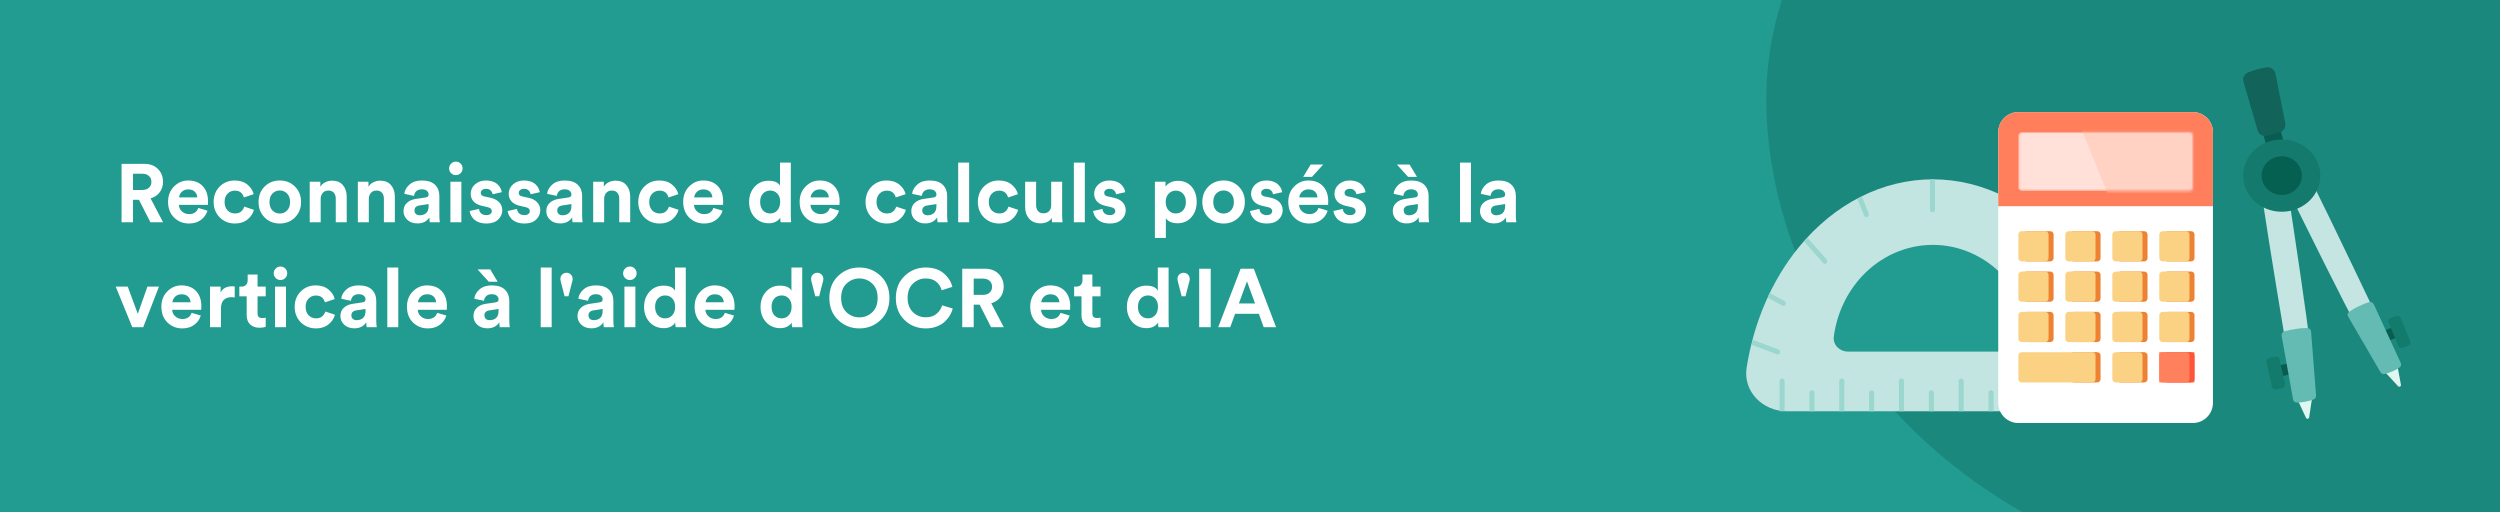 <svg width="1001" height="205" viewBox="0 0 1001 205" fill="none" xmlns="http://www.w3.org/2000/svg">
<rect x="0" y="0" width="1001" height="205" fill="#333333" stroke="none"/>
<g clip-path="url(#clip0_143_165907)">
<rect width="1001" height="205" fill="#229B90"/>
<path d="M1298 95C1299.01 186.867 1053.6 234.68 933.5 236C790 236 708.253 133.069 707.244 41.203C706.235 -50.664 802.78 -126.206 922.884 -127.526C1042.99 -128.845 1296.99 3.133 1298 95Z" fill="#1A887D"/>
<path d="M60.223 89L55.636 79.991H53.26V89H48.673V65.603H57.814C60.058 65.603 61.862 66.285 63.226 67.649C64.59 69.013 65.272 70.729 65.272 72.797C65.272 74.425 64.821 75.833 63.919 77.021C63.039 78.187 61.829 78.99 60.289 79.43L65.305 89H60.223ZM53.26 76.064H56.956C58.1 76.064 58.991 75.767 59.629 75.173C60.289 74.579 60.619 73.798 60.619 72.83C60.619 71.84 60.289 71.048 59.629 70.454C58.991 69.86 58.1 69.563 56.956 69.563H53.26V76.064ZM71.718 79.034H78.978C78.934 78.132 78.604 77.373 77.988 76.757C77.394 76.141 76.514 75.833 75.348 75.833C74.292 75.833 73.434 76.163 72.774 76.823C72.114 77.483 71.762 78.22 71.718 79.034ZM79.407 83.258L83.07 84.347C82.63 85.843 81.761 87.075 80.463 88.043C79.187 89.011 77.592 89.495 75.678 89.495C73.346 89.495 71.366 88.714 69.738 87.152C68.11 85.568 67.296 83.456 67.296 80.816C67.296 78.308 68.088 76.262 69.672 74.678C71.256 73.072 73.126 72.269 75.282 72.269C77.79 72.269 79.748 73.017 81.156 74.513C82.586 76.009 83.301 78.066 83.301 80.684C83.301 80.86 83.29 81.058 83.268 81.278C83.268 81.498 83.268 81.674 83.268 81.806L83.235 82.037H71.619C71.663 83.093 72.081 83.973 72.873 84.677C73.665 85.381 74.611 85.733 75.711 85.733C77.581 85.733 78.813 84.908 79.407 83.258ZM94.05 76.328C92.884 76.328 91.905 76.735 91.113 77.549C90.321 78.363 89.925 79.474 89.925 80.882C89.925 82.29 90.321 83.412 91.113 84.248C91.927 85.062 92.917 85.469 94.083 85.469C95.117 85.469 95.942 85.205 96.558 84.677C97.174 84.127 97.592 83.478 97.812 82.73L101.673 84.017C101.277 85.513 100.419 86.8 99.099 87.878C97.779 88.956 96.107 89.495 94.083 89.495C91.663 89.495 89.628 88.681 87.978 87.053C86.35 85.403 85.536 83.346 85.536 80.882C85.536 78.396 86.339 76.339 87.945 74.711C89.573 73.083 91.575 72.269 93.951 72.269C96.019 72.269 97.713 72.808 99.033 73.886C100.353 74.942 101.2 76.229 101.574 77.747L97.647 79.067C97.119 77.241 95.92 76.328 94.05 76.328ZM109.095 84.281C109.909 85.095 110.888 85.502 112.032 85.502C113.176 85.502 114.144 85.095 114.936 84.281C115.75 83.467 116.157 82.334 116.157 80.882C116.157 79.43 115.75 78.297 114.936 77.483C114.144 76.669 113.176 76.262 112.032 76.262C110.888 76.262 109.909 76.669 109.095 77.483C108.303 78.297 107.907 79.43 107.907 80.882C107.907 82.334 108.303 83.467 109.095 84.281ZM105.927 74.711C107.555 73.083 109.59 72.269 112.032 72.269C114.474 72.269 116.498 73.083 118.104 74.711C119.732 76.339 120.546 78.396 120.546 80.882C120.546 83.368 119.732 85.425 118.104 87.053C116.498 88.681 114.474 89.495 112.032 89.495C109.59 89.495 107.555 88.681 105.927 87.053C104.321 85.425 103.518 83.368 103.518 80.882C103.518 78.396 104.321 76.339 105.927 74.711ZM128.4 79.661V89H124.011V72.764H128.268V74.777C128.73 73.985 129.39 73.38 130.248 72.962C131.106 72.544 132.008 72.335 132.954 72.335C134.868 72.335 136.32 72.94 137.31 74.15C138.322 75.338 138.828 76.878 138.828 78.77V89H134.439V79.529C134.439 78.561 134.186 77.78 133.68 77.186C133.196 76.592 132.448 76.295 131.436 76.295C130.512 76.295 129.775 76.614 129.225 77.252C128.675 77.89 128.4 78.693 128.4 79.661ZM147.671 79.661V89H143.282V72.764H147.539V74.777C148.001 73.985 148.661 73.38 149.519 72.962C150.377 72.544 151.279 72.335 152.225 72.335C154.139 72.335 155.591 72.94 156.581 74.15C157.593 75.338 158.099 76.878 158.099 78.77V89H153.71V79.529C153.71 78.561 153.457 77.78 152.951 77.186C152.467 76.592 151.719 76.295 150.707 76.295C149.783 76.295 149.046 76.614 148.496 77.252C147.946 77.89 147.671 78.693 147.671 79.661ZM161.564 84.578C161.564 83.192 162.015 82.081 162.917 81.245C163.819 80.409 164.985 79.881 166.415 79.661L170.408 79.067C171.222 78.957 171.629 78.572 171.629 77.912C171.629 77.296 171.387 76.79 170.903 76.394C170.441 75.998 169.77 75.8 168.89 75.8C167.966 75.8 167.229 76.053 166.679 76.559C166.151 77.065 165.854 77.692 165.788 78.44L161.894 77.615C162.048 76.207 162.741 74.964 163.973 73.886C165.205 72.808 166.833 72.269 168.857 72.269C171.277 72.269 173.059 72.852 174.203 74.018C175.347 75.162 175.919 76.636 175.919 78.44V86.426C175.919 87.394 175.985 88.252 176.117 89H172.091C171.981 88.516 171.926 87.867 171.926 87.053C170.892 88.659 169.297 89.462 167.141 89.462C165.469 89.462 164.116 88.978 163.082 88.01C162.07 87.042 161.564 85.898 161.564 84.578ZM168.065 86.195C169.099 86.195 169.946 85.909 170.606 85.337C171.288 84.743 171.629 83.775 171.629 82.433V81.707L167.966 82.268C166.624 82.466 165.953 83.148 165.953 84.314C165.953 84.842 166.14 85.293 166.514 85.667C166.888 86.019 167.405 86.195 168.065 86.195ZM184.732 89H180.343V72.764H184.732V89ZM179.815 67.451C179.815 66.703 180.079 66.065 180.607 65.537C181.135 64.987 181.773 64.712 182.521 64.712C183.269 64.712 183.907 64.976 184.435 65.504C184.963 66.032 185.227 66.681 185.227 67.451C185.227 68.177 184.963 68.804 184.435 69.332C183.907 69.86 183.269 70.124 182.521 70.124C181.773 70.124 181.135 69.86 180.607 69.332C180.079 68.804 179.815 68.177 179.815 67.451ZM188.045 84.479L191.807 83.654C191.851 84.358 192.126 84.952 192.632 85.436C193.16 85.898 193.875 86.129 194.777 86.129C195.459 86.129 195.987 85.975 196.361 85.667C196.735 85.359 196.922 84.974 196.922 84.512C196.922 83.698 196.339 83.17 195.173 82.928L193.028 82.433C191.51 82.103 190.366 81.509 189.596 80.651C188.848 79.793 188.474 78.77 188.474 77.582C188.474 76.108 189.046 74.854 190.19 73.82C191.356 72.786 192.808 72.269 194.546 72.269C195.646 72.269 196.614 72.434 197.45 72.764C198.286 73.072 198.935 73.479 199.397 73.985C199.859 74.469 200.211 74.964 200.453 75.47C200.695 75.976 200.849 76.471 200.915 76.955L197.252 77.78C197.164 77.208 196.9 76.702 196.46 76.262C196.042 75.822 195.415 75.602 194.579 75.602C194.007 75.602 193.512 75.756 193.094 76.064C192.698 76.372 192.5 76.757 192.5 77.219C192.5 78.011 192.995 78.495 193.985 78.671L196.295 79.166C197.857 79.496 199.045 80.101 199.859 80.981C200.695 81.861 201.113 82.917 201.113 84.149C201.113 85.601 200.563 86.855 199.463 87.911C198.363 88.967 196.812 89.495 194.81 89.495C193.666 89.495 192.643 89.33 191.741 89C190.839 88.648 190.135 88.208 189.629 87.68C189.145 87.13 188.771 86.591 188.507 86.063C188.265 85.513 188.111 84.985 188.045 84.479ZM203.256 84.479L207.018 83.654C207.062 84.358 207.337 84.952 207.843 85.436C208.371 85.898 209.086 86.129 209.988 86.129C210.67 86.129 211.198 85.975 211.572 85.667C211.946 85.359 212.133 84.974 212.133 84.512C212.133 83.698 211.55 83.17 210.384 82.928L208.239 82.433C206.721 82.103 205.577 81.509 204.807 80.651C204.059 79.793 203.685 78.77 203.685 77.582C203.685 76.108 204.257 74.854 205.401 73.82C206.567 72.786 208.019 72.269 209.757 72.269C210.857 72.269 211.825 72.434 212.661 72.764C213.497 73.072 214.146 73.479 214.608 73.985C215.07 74.469 215.422 74.964 215.664 75.47C215.906 75.976 216.06 76.471 216.126 76.955L212.463 77.78C212.375 77.208 212.111 76.702 211.671 76.262C211.253 75.822 210.626 75.602 209.79 75.602C209.218 75.602 208.723 75.756 208.305 76.064C207.909 76.372 207.711 76.757 207.711 77.219C207.711 78.011 208.206 78.495 209.196 78.671L211.506 79.166C213.068 79.496 214.256 80.101 215.07 80.981C215.906 81.861 216.324 82.917 216.324 84.149C216.324 85.601 215.774 86.855 214.674 87.911C213.574 88.967 212.023 89.495 210.021 89.495C208.877 89.495 207.854 89.33 206.952 89C206.05 88.648 205.346 88.208 204.84 87.68C204.356 87.13 203.982 86.591 203.718 86.063C203.476 85.513 203.322 84.985 203.256 84.479ZM218.734 84.578C218.734 83.192 219.185 82.081 220.087 81.245C220.989 80.409 222.155 79.881 223.585 79.661L227.578 79.067C228.392 78.957 228.799 78.572 228.799 77.912C228.799 77.296 228.557 76.79 228.073 76.394C227.611 75.998 226.94 75.8 226.06 75.8C225.136 75.8 224.399 76.053 223.849 76.559C223.321 77.065 223.024 77.692 222.958 78.44L219.064 77.615C219.218 76.207 219.911 74.964 221.143 73.886C222.375 72.808 224.003 72.269 226.027 72.269C228.447 72.269 230.229 72.852 231.373 74.018C232.517 75.162 233.089 76.636 233.089 78.44V86.426C233.089 87.394 233.155 88.252 233.287 89H229.261C229.151 88.516 229.096 87.867 229.096 87.053C228.062 88.659 226.467 89.462 224.311 89.462C222.639 89.462 221.286 88.978 220.252 88.01C219.24 87.042 218.734 85.898 218.734 84.578ZM225.235 86.195C226.269 86.195 227.116 85.909 227.776 85.337C228.458 84.743 228.799 83.775 228.799 82.433V81.707L225.136 82.268C223.794 82.466 223.123 83.148 223.123 84.314C223.123 84.842 223.31 85.293 223.684 85.667C224.058 86.019 224.575 86.195 225.235 86.195ZM241.902 79.661V89H237.513V72.764H241.77V74.777C242.232 73.985 242.892 73.38 243.75 72.962C244.608 72.544 245.51 72.335 246.456 72.335C248.37 72.335 249.822 72.94 250.812 74.15C251.824 75.338 252.33 76.878 252.33 78.77V89H247.941V79.529C247.941 78.561 247.688 77.78 247.182 77.186C246.698 76.592 245.95 76.295 244.938 76.295C244.014 76.295 243.277 76.614 242.727 77.252C242.177 77.89 241.902 78.693 241.902 79.661ZM264.077 76.328C262.911 76.328 261.932 76.735 261.14 77.549C260.348 78.363 259.952 79.474 259.952 80.882C259.952 82.29 260.348 83.412 261.14 84.248C261.954 85.062 262.944 85.469 264.11 85.469C265.144 85.469 265.969 85.205 266.585 84.677C267.201 84.127 267.619 83.478 267.839 82.73L271.7 84.017C271.304 85.513 270.446 86.8 269.126 87.878C267.806 88.956 266.134 89.495 264.11 89.495C261.69 89.495 259.655 88.681 258.005 87.053C256.377 85.403 255.563 83.346 255.563 80.882C255.563 78.396 256.366 76.339 257.972 74.711C259.6 73.083 261.602 72.269 263.978 72.269C266.046 72.269 267.74 72.808 269.06 73.886C270.38 74.942 271.227 76.229 271.601 77.747L267.674 79.067C267.146 77.241 265.947 76.328 264.077 76.328ZM277.968 79.034H285.228C285.184 78.132 284.854 77.373 284.238 76.757C283.644 76.141 282.764 75.833 281.598 75.833C280.542 75.833 279.684 76.163 279.024 76.823C278.364 77.483 278.012 78.22 277.968 79.034ZM285.657 83.258L289.32 84.347C288.88 85.843 288.011 87.075 286.713 88.043C285.437 89.011 283.842 89.495 281.928 89.495C279.596 89.495 277.616 88.714 275.988 87.152C274.36 85.568 273.546 83.456 273.546 80.816C273.546 78.308 274.338 76.262 275.922 74.678C277.506 73.072 279.376 72.269 281.532 72.269C284.04 72.269 285.998 73.017 287.406 74.513C288.836 76.009 289.551 78.066 289.551 80.684C289.551 80.86 289.54 81.058 289.518 81.278C289.518 81.498 289.518 81.674 289.518 81.806L289.485 82.037H277.869C277.913 83.093 278.331 83.973 279.123 84.677C279.915 85.381 280.861 85.733 281.961 85.733C283.831 85.733 285.063 84.908 285.657 83.258ZM316.637 65.108V86.063C316.637 87.141 316.681 88.12 316.769 89H312.578C312.468 88.45 312.413 87.823 312.413 87.119C312.039 87.801 311.445 88.351 310.631 88.769C309.839 89.187 308.915 89.396 307.859 89.396C305.549 89.396 303.646 88.593 302.15 86.987C300.676 85.359 299.939 83.313 299.939 80.849C299.939 78.451 300.665 76.438 302.117 74.81C303.591 73.182 305.461 72.368 307.727 72.368C310.059 72.368 311.588 73.039 312.314 74.381V65.108H316.637ZM304.361 80.849C304.361 82.279 304.735 83.412 305.483 84.248C306.231 85.062 307.199 85.469 308.387 85.469C309.553 85.469 310.51 85.051 311.258 84.215C312.006 83.379 312.38 82.246 312.38 80.816C312.38 79.408 312.006 78.308 311.258 77.516C310.51 76.702 309.553 76.295 308.387 76.295C307.221 76.295 306.253 76.702 305.483 77.516C304.735 78.33 304.361 79.441 304.361 80.849ZM324.6 79.034H331.86C331.816 78.132 331.486 77.373 330.87 76.757C330.276 76.141 329.396 75.833 328.23 75.833C327.174 75.833 326.316 76.163 325.656 76.823C324.996 77.483 324.644 78.22 324.6 79.034ZM332.289 83.258L335.952 84.347C335.512 85.843 334.643 87.075 333.345 88.043C332.069 89.011 330.474 89.495 328.56 89.495C326.228 89.495 324.248 88.714 322.62 87.152C320.992 85.568 320.178 83.456 320.178 80.816C320.178 78.308 320.97 76.262 322.554 74.678C324.138 73.072 326.008 72.269 328.164 72.269C330.672 72.269 332.63 73.017 334.038 74.513C335.468 76.009 336.183 78.066 336.183 80.684C336.183 80.86 336.172 81.058 336.15 81.278C336.15 81.498 336.15 81.674 336.15 81.806L336.117 82.037H324.501C324.545 83.093 324.963 83.973 325.755 84.677C326.547 85.381 327.493 85.733 328.593 85.733C330.463 85.733 331.695 84.908 332.289 83.258ZM355.085 76.328C353.919 76.328 352.94 76.735 352.148 77.549C351.356 78.363 350.96 79.474 350.96 80.882C350.96 82.29 351.356 83.412 352.148 84.248C352.962 85.062 353.952 85.469 355.118 85.469C356.152 85.469 356.977 85.205 357.593 84.677C358.209 84.127 358.627 83.478 358.847 82.73L362.708 84.017C362.312 85.513 361.454 86.8 360.134 87.878C358.814 88.956 357.142 89.495 355.118 89.495C352.698 89.495 350.663 88.681 349.013 87.053C347.385 85.403 346.571 83.346 346.571 80.882C346.571 78.396 347.374 76.339 348.98 74.711C350.608 73.083 352.61 72.269 354.986 72.269C357.054 72.269 358.748 72.808 360.068 73.886C361.388 74.942 362.235 76.229 362.609 77.747L358.682 79.067C358.154 77.241 356.955 76.328 355.085 76.328ZM364.881 84.578C364.881 83.192 365.332 82.081 366.234 81.245C367.136 80.409 368.302 79.881 369.732 79.661L373.725 79.067C374.539 78.957 374.946 78.572 374.946 77.912C374.946 77.296 374.704 76.79 374.22 76.394C373.758 75.998 373.087 75.8 372.207 75.8C371.283 75.8 370.546 76.053 369.996 76.559C369.468 77.065 369.171 77.692 369.105 78.44L365.211 77.615C365.365 76.207 366.058 74.964 367.29 73.886C368.522 72.808 370.15 72.269 372.174 72.269C374.594 72.269 376.376 72.852 377.52 74.018C378.664 75.162 379.236 76.636 379.236 78.44V86.426C379.236 87.394 379.302 88.252 379.434 89H375.408C375.298 88.516 375.243 87.867 375.243 87.053C374.209 88.659 372.614 89.462 370.458 89.462C368.786 89.462 367.433 88.978 366.399 88.01C365.387 87.042 364.881 85.898 364.881 84.578ZM371.382 86.195C372.416 86.195 373.263 85.909 373.923 85.337C374.605 84.743 374.946 83.775 374.946 82.433V81.707L371.283 82.268C369.941 82.466 369.27 83.148 369.27 84.314C369.27 84.842 369.457 85.293 369.831 85.667C370.205 86.019 370.722 86.195 371.382 86.195ZM388.049 89H383.66V65.108H388.049V89ZM400.041 76.328C398.875 76.328 397.896 76.735 397.104 77.549C396.312 78.363 395.916 79.474 395.916 80.882C395.916 82.29 396.312 83.412 397.104 84.248C397.918 85.062 398.908 85.469 400.074 85.469C401.108 85.469 401.933 85.205 402.549 84.677C403.165 84.127 403.583 83.478 403.803 82.73L407.664 84.017C407.268 85.513 406.41 86.8 405.09 87.878C403.77 88.956 402.098 89.495 400.074 89.495C397.654 89.495 395.619 88.681 393.969 87.053C392.341 85.403 391.527 83.346 391.527 80.882C391.527 78.396 392.33 76.339 393.936 74.711C395.564 73.083 397.566 72.269 399.942 72.269C402.01 72.269 403.704 72.808 405.024 73.886C406.344 74.942 407.191 76.229 407.565 77.747L403.638 79.067C403.11 77.241 401.911 76.328 400.041 76.328ZM421.26 89C421.172 88.56 421.128 87.977 421.128 87.251C420.71 87.977 420.083 88.527 419.247 88.901C418.433 89.253 417.564 89.429 416.64 89.429C414.726 89.429 413.219 88.824 412.119 87.614C411.019 86.382 410.469 84.853 410.469 83.027V72.764H414.858V82.136C414.858 83.104 415.111 83.896 415.617 84.512C416.123 85.106 416.86 85.403 417.828 85.403C418.774 85.403 419.522 85.117 420.072 84.545C420.622 83.951 420.897 83.17 420.897 82.202V72.764H425.286V86.063C425.286 87.097 425.341 88.076 425.451 89H421.26ZM434.359 89H429.97V65.108H434.359V89ZM437.672 84.479L441.434 83.654C441.478 84.358 441.753 84.952 442.259 85.436C442.787 85.898 443.502 86.129 444.404 86.129C445.086 86.129 445.614 85.975 445.988 85.667C446.362 85.359 446.549 84.974 446.549 84.512C446.549 83.698 445.966 83.17 444.8 82.928L442.655 82.433C441.137 82.103 439.993 81.509 439.223 80.651C438.475 79.793 438.101 78.77 438.101 77.582C438.101 76.108 438.673 74.854 439.817 73.82C440.983 72.786 442.435 72.269 444.173 72.269C445.273 72.269 446.241 72.434 447.077 72.764C447.913 73.072 448.562 73.479 449.024 73.985C449.486 74.469 449.838 74.964 450.08 75.47C450.322 75.976 450.476 76.471 450.542 76.955L446.879 77.78C446.791 77.208 446.527 76.702 446.087 76.262C445.669 75.822 445.042 75.602 444.206 75.602C443.634 75.602 443.139 75.756 442.721 76.064C442.325 76.372 442.127 76.757 442.127 77.219C442.127 78.011 442.622 78.495 443.612 78.671L445.922 79.166C447.484 79.496 448.672 80.101 449.486 80.981C450.322 81.861 450.74 82.917 450.74 84.149C450.74 85.601 450.19 86.855 449.09 87.911C447.99 88.967 446.439 89.495 444.437 89.495C443.293 89.495 442.27 89.33 441.368 89C440.466 88.648 439.762 88.208 439.256 87.68C438.772 87.13 438.398 86.591 438.134 86.063C437.892 85.513 437.738 84.985 437.672 84.479ZM466.811 95.27H462.422V72.764H466.679V74.744C467.075 74.084 467.713 73.534 468.593 73.094C469.473 72.632 470.496 72.401 471.662 72.401C473.972 72.401 475.798 73.193 477.14 74.777C478.482 76.339 479.153 78.363 479.153 80.849C479.153 83.335 478.438 85.381 477.008 86.987C475.6 88.593 473.763 89.396 471.497 89.396C469.341 89.396 467.779 88.736 466.811 87.416V95.27ZM473.675 84.248C474.445 83.412 474.83 82.29 474.83 80.882C474.83 79.474 474.445 78.363 473.675 77.549C472.927 76.735 471.97 76.328 470.804 76.328C469.638 76.328 468.67 76.746 467.9 77.582C467.13 78.396 466.745 79.496 466.745 80.882C466.745 82.268 467.13 83.379 467.9 84.215C468.67 85.051 469.638 85.469 470.804 85.469C471.97 85.469 472.927 85.062 473.675 84.248ZM486.984 84.281C487.798 85.095 488.777 85.502 489.921 85.502C491.065 85.502 492.033 85.095 492.825 84.281C493.639 83.467 494.046 82.334 494.046 80.882C494.046 79.43 493.639 78.297 492.825 77.483C492.033 76.669 491.065 76.262 489.921 76.262C488.777 76.262 487.798 76.669 486.984 77.483C486.192 78.297 485.796 79.43 485.796 80.882C485.796 82.334 486.192 83.467 486.984 84.281ZM483.816 74.711C485.444 73.083 487.479 72.269 489.921 72.269C492.363 72.269 494.387 73.083 495.993 74.711C497.621 76.339 498.435 78.396 498.435 80.882C498.435 83.368 497.621 85.425 495.993 87.053C494.387 88.681 492.363 89.495 489.921 89.495C487.479 89.495 485.444 88.681 483.816 87.053C482.21 85.425 481.407 83.368 481.407 80.882C481.407 78.396 482.21 76.339 483.816 74.711ZM500.514 84.479L504.276 83.654C504.32 84.358 504.595 84.952 505.101 85.436C505.629 85.898 506.344 86.129 507.246 86.129C507.928 86.129 508.456 85.975 508.83 85.667C509.204 85.359 509.391 84.974 509.391 84.512C509.391 83.698 508.808 83.17 507.642 82.928L505.497 82.433C503.979 82.103 502.835 81.509 502.065 80.651C501.317 79.793 500.943 78.77 500.943 77.582C500.943 76.108 501.515 74.854 502.659 73.82C503.825 72.786 505.277 72.269 507.015 72.269C508.115 72.269 509.083 72.434 509.919 72.764C510.755 73.072 511.404 73.479 511.866 73.985C512.328 74.469 512.68 74.964 512.922 75.47C513.164 75.976 513.318 76.471 513.384 76.955L509.721 77.78C509.633 77.208 509.369 76.702 508.929 76.262C508.511 75.822 507.884 75.602 507.048 75.602C506.476 75.602 505.981 75.756 505.563 76.064C505.167 76.372 504.969 76.757 504.969 77.219C504.969 78.011 505.464 78.495 506.454 78.671L508.764 79.166C510.326 79.496 511.514 80.101 512.328 80.981C513.164 81.861 513.582 82.917 513.582 84.149C513.582 85.601 513.032 86.855 511.932 87.911C510.832 88.967 509.281 89.495 507.279 89.495C506.135 89.495 505.112 89.33 504.21 89C503.308 88.648 502.604 88.208 502.098 87.68C501.614 87.13 501.24 86.591 500.976 86.063C500.734 85.513 500.58 84.985 500.514 84.479ZM529.817 65.867L525.329 70.817H521.798L524.801 65.867H529.817ZM520.247 79.034H527.507C527.463 78.132 527.133 77.373 526.517 76.757C525.923 76.141 525.043 75.833 523.877 75.833C522.821 75.833 521.963 76.163 521.303 76.823C520.643 77.483 520.291 78.22 520.247 79.034ZM527.936 83.258L531.599 84.347C531.159 85.843 530.29 87.075 528.992 88.043C527.716 89.011 526.121 89.495 524.207 89.495C521.875 89.495 519.895 88.714 518.267 87.152C516.639 85.568 515.825 83.456 515.825 80.816C515.825 78.308 516.617 76.262 518.201 74.678C519.785 73.072 521.655 72.269 523.811 72.269C526.319 72.269 528.277 73.017 529.685 74.513C531.115 76.009 531.83 78.066 531.83 80.684C531.83 80.86 531.819 81.058 531.797 81.278C531.797 81.498 531.797 81.674 531.797 81.806L531.764 82.037H520.148C520.192 83.093 520.61 83.973 521.402 84.677C522.194 85.381 523.14 85.733 524.24 85.733C526.11 85.733 527.342 84.908 527.936 83.258ZM533.9 84.479L537.662 83.654C537.706 84.358 537.981 84.952 538.487 85.436C539.015 85.898 539.73 86.129 540.632 86.129C541.314 86.129 541.842 85.975 542.216 85.667C542.59 85.359 542.777 84.974 542.777 84.512C542.777 83.698 542.194 83.17 541.028 82.928L538.883 82.433C537.365 82.103 536.221 81.509 535.451 80.651C534.703 79.793 534.329 78.77 534.329 77.582C534.329 76.108 534.901 74.854 536.045 73.82C537.211 72.786 538.663 72.269 540.401 72.269C541.501 72.269 542.469 72.434 543.305 72.764C544.141 73.072 544.79 73.479 545.252 73.985C545.714 74.469 546.066 74.964 546.308 75.47C546.55 75.976 546.704 76.471 546.77 76.955L543.107 77.78C543.019 77.208 542.755 76.702 542.315 76.262C541.897 75.822 541.27 75.602 540.434 75.602C539.862 75.602 539.367 75.756 538.949 76.064C538.553 76.372 538.355 76.757 538.355 77.219C538.355 78.011 538.85 78.495 539.84 78.671L542.15 79.166C543.712 79.496 544.9 80.101 545.714 80.981C546.55 81.861 546.968 82.917 546.968 84.149C546.968 85.601 546.418 86.855 545.318 87.911C544.218 88.967 542.667 89.495 540.665 89.495C539.521 89.495 538.498 89.33 537.596 89C536.694 88.648 535.99 88.208 535.484 87.68C535 87.13 534.626 86.591 534.362 86.063C534.12 85.513 533.966 84.985 533.9 84.479ZM557.661 84.578C557.661 83.192 558.112 82.081 559.014 81.245C559.916 80.409 561.082 79.881 562.512 79.661L566.505 79.067C567.319 78.957 567.726 78.572 567.726 77.912C567.726 77.296 567.484 76.79 567 76.394C566.538 75.998 565.867 75.8 564.987 75.8C564.063 75.8 563.326 76.053 562.776 76.559C562.248 77.065 561.951 77.692 561.885 78.44L557.991 77.615C558.145 76.207 558.838 74.964 560.07 73.886C561.302 72.808 562.93 72.269 564.954 72.269C567.374 72.269 569.156 72.852 570.3 74.018C571.444 75.162 572.016 76.636 572.016 78.44V86.426C572.016 87.394 572.082 88.252 572.214 89H568.188C568.078 88.516 568.023 87.867 568.023 87.053C566.989 88.659 565.394 89.462 563.238 89.462C561.566 89.462 560.213 88.978 559.179 88.01C558.167 87.042 557.661 85.898 557.661 84.578ZM564.162 86.195C565.196 86.195 566.043 85.909 566.703 85.337C567.385 84.743 567.726 83.775 567.726 82.433V81.707L564.063 82.268C562.721 82.466 562.05 83.148 562.05 84.314C562.05 84.842 562.237 85.293 562.611 85.667C562.985 86.019 563.502 86.195 564.162 86.195ZM563.799 70.817L559.311 65.867H564.393L567.363 70.817H563.799ZM588.982 89H584.593V65.108H588.982V89ZM592.594 84.578C592.594 83.192 593.045 82.081 593.947 81.245C594.849 80.409 596.015 79.881 597.445 79.661L601.438 79.067C602.252 78.957 602.659 78.572 602.659 77.912C602.659 77.296 602.417 76.79 601.933 76.394C601.471 75.998 600.8 75.8 599.92 75.8C598.996 75.8 598.259 76.053 597.709 76.559C597.181 77.065 596.884 77.692 596.818 78.44L592.924 77.615C593.078 76.207 593.771 74.964 595.003 73.886C596.235 72.808 597.863 72.269 599.887 72.269C602.307 72.269 604.089 72.852 605.233 74.018C606.377 75.162 606.949 76.636 606.949 78.44V86.426C606.949 87.394 607.015 88.252 607.147 89H603.121C603.011 88.516 602.956 87.867 602.956 87.053C601.922 88.659 600.327 89.462 598.171 89.462C596.499 89.462 595.146 88.978 594.112 88.01C593.1 87.042 592.594 85.898 592.594 84.578ZM599.095 86.195C600.129 86.195 600.976 85.909 601.636 85.337C602.318 84.743 602.659 83.775 602.659 82.433V81.707L598.996 82.268C597.654 82.466 596.983 83.148 596.983 84.314C596.983 84.842 597.17 85.293 597.544 85.667C597.918 86.019 598.435 86.195 599.095 86.195ZM63.655 114.764L57.352 131H52.963L46.33 114.764H51.148L55.174 125.654L59.035 114.764H63.655ZM69.043 121.034H76.303C76.259 120.132 75.929 119.373 75.313 118.757C74.719 118.141 73.839 117.833 72.673 117.833C71.617 117.833 70.759 118.163 70.099 118.823C69.439 119.483 69.087 120.22 69.043 121.034ZM76.732 125.258L80.395 126.347C79.955 127.843 79.086 129.075 77.788 130.043C76.512 131.011 74.917 131.495 73.003 131.495C70.671 131.495 68.691 130.714 67.063 129.152C65.435 127.568 64.621 125.456 64.621 122.816C64.621 120.308 65.413 118.262 66.997 116.678C68.581 115.072 70.451 114.269 72.607 114.269C75.115 114.269 77.073 115.017 78.481 116.513C79.911 118.009 80.626 120.066 80.626 122.684C80.626 122.86 80.615 123.058 80.593 123.278C80.593 123.498 80.593 123.674 80.593 123.806L80.56 124.037H68.944C68.988 125.093 69.406 125.973 70.198 126.677C70.99 127.381 71.936 127.733 73.036 127.733C74.906 127.733 76.138 126.908 76.732 125.258ZM93.982 114.698V119.12C93.542 119.032 93.102 118.988 92.662 118.988C91.408 118.988 90.396 119.351 89.626 120.077C88.856 120.781 88.471 121.947 88.471 123.575V131H84.082V114.764H88.339V117.173C89.131 115.479 90.671 114.632 92.959 114.632C93.201 114.632 93.542 114.654 93.982 114.698ZM103.126 109.913V114.764H106.393V118.658H103.126V125.456C103.126 126.138 103.28 126.622 103.588 126.908C103.896 127.194 104.38 127.337 105.04 127.337C105.634 127.337 106.085 127.293 106.393 127.205V130.835C105.755 131.099 104.93 131.231 103.918 131.231C102.334 131.231 101.08 130.791 100.156 129.911C99.232 129.009 98.77 127.777 98.77 126.215V118.658H95.833V114.764H96.658C97.472 114.764 98.088 114.533 98.506 114.071C98.946 113.587 99.166 112.96 99.166 112.19V109.913H103.126ZM114.51 131H110.121V114.764H114.51V131ZM109.593 109.451C109.593 108.703 109.857 108.065 110.385 107.537C110.913 106.987 111.551 106.712 112.299 106.712C113.047 106.712 113.685 106.976 114.213 107.504C114.741 108.032 115.005 108.681 115.005 109.451C115.005 110.177 114.741 110.804 114.213 111.332C113.685 111.86 113.047 112.124 112.299 112.124C111.551 112.124 110.913 111.86 110.385 111.332C109.857 110.804 109.593 110.177 109.593 109.451ZM126.502 118.328C125.336 118.328 124.357 118.735 123.565 119.549C122.773 120.363 122.377 121.474 122.377 122.882C122.377 124.29 122.773 125.412 123.565 126.248C124.379 127.062 125.369 127.469 126.535 127.469C127.569 127.469 128.394 127.205 129.01 126.677C129.626 126.127 130.044 125.478 130.264 124.73L134.125 126.017C133.729 127.513 132.871 128.8 131.551 129.878C130.231 130.956 128.559 131.495 126.535 131.495C124.115 131.495 122.08 130.681 120.43 129.053C118.802 127.403 117.988 125.346 117.988 122.882C117.988 120.396 118.791 118.339 120.397 116.711C122.025 115.083 124.027 114.269 126.403 114.269C128.471 114.269 130.165 114.808 131.485 115.886C132.805 116.942 133.652 118.229 134.026 119.747L130.099 121.067C129.571 119.241 128.372 118.328 126.502 118.328ZM136.298 126.578C136.298 125.192 136.749 124.081 137.651 123.245C138.553 122.409 139.719 121.881 141.149 121.661L145.142 121.067C145.956 120.957 146.363 120.572 146.363 119.912C146.363 119.296 146.121 118.79 145.637 118.394C145.175 117.998 144.504 117.8 143.624 117.8C142.7 117.8 141.963 118.053 141.413 118.559C140.885 119.065 140.588 119.692 140.522 120.44L136.628 119.615C136.782 118.207 137.475 116.964 138.707 115.886C139.939 114.808 141.567 114.269 143.591 114.269C146.011 114.269 147.793 114.852 148.937 116.018C150.081 117.162 150.653 118.636 150.653 120.44V128.426C150.653 129.394 150.719 130.252 150.851 131H146.825C146.715 130.516 146.66 129.867 146.66 129.053C145.626 130.659 144.031 131.462 141.875 131.462C140.203 131.462 138.85 130.978 137.816 130.01C136.804 129.042 136.298 127.898 136.298 126.578ZM142.799 128.195C143.833 128.195 144.68 127.909 145.34 127.337C146.022 126.743 146.363 125.775 146.363 124.433V123.707L142.7 124.268C141.358 124.466 140.687 125.148 140.687 126.314C140.687 126.842 140.874 127.293 141.248 127.667C141.622 128.019 142.139 128.195 142.799 128.195ZM159.466 131H155.077V107.108H159.466V131ZM167.366 121.034H174.626C174.582 120.132 174.252 119.373 173.636 118.757C173.042 118.141 172.162 117.833 170.996 117.833C169.94 117.833 169.082 118.163 168.422 118.823C167.762 119.483 167.41 120.22 167.366 121.034ZM175.055 125.258L178.718 126.347C178.278 127.843 177.409 129.075 176.111 130.043C174.835 131.011 173.24 131.495 171.326 131.495C168.994 131.495 167.014 130.714 165.386 129.152C163.758 127.568 162.944 125.456 162.944 122.816C162.944 120.308 163.736 118.262 165.32 116.678C166.904 115.072 168.774 114.269 170.93 114.269C173.438 114.269 175.396 115.017 176.804 116.513C178.234 118.009 178.949 120.066 178.949 122.684C178.949 122.86 178.938 123.058 178.916 123.278C178.916 123.498 178.916 123.674 178.916 123.806L178.883 124.037H167.267C167.311 125.093 167.729 125.973 168.521 126.677C169.313 127.381 170.259 127.733 171.359 127.733C173.229 127.733 174.461 126.908 175.055 125.258ZM189.569 126.578C189.569 125.192 190.02 124.081 190.922 123.245C191.824 122.409 192.99 121.881 194.42 121.661L198.413 121.067C199.227 120.957 199.634 120.572 199.634 119.912C199.634 119.296 199.392 118.79 198.908 118.394C198.446 117.998 197.775 117.8 196.895 117.8C195.971 117.8 195.234 118.053 194.684 118.559C194.156 119.065 193.859 119.692 193.793 120.44L189.899 119.615C190.053 118.207 190.746 116.964 191.978 115.886C193.21 114.808 194.838 114.269 196.862 114.269C199.282 114.269 201.064 114.852 202.208 116.018C203.352 117.162 203.924 118.636 203.924 120.44V128.426C203.924 129.394 203.99 130.252 204.122 131H200.096C199.986 130.516 199.931 129.867 199.931 129.053C198.897 130.659 197.302 131.462 195.146 131.462C193.474 131.462 192.121 130.978 191.087 130.01C190.075 129.042 189.569 127.898 189.569 126.578ZM196.07 128.195C197.104 128.195 197.951 127.909 198.611 127.337C199.293 126.743 199.634 125.775 199.634 124.433V123.707L195.971 124.268C194.629 124.466 193.958 125.148 193.958 126.314C193.958 126.842 194.145 127.293 194.519 127.667C194.893 128.019 195.41 128.195 196.07 128.195ZM195.707 112.817L191.219 107.867H196.301L199.271 112.817H195.707ZM220.89 131H216.501V107.108H220.89V131ZM224.368 111.728C224.368 111.002 224.599 110.408 225.061 109.946C225.545 109.462 226.139 109.22 226.843 109.22C227.547 109.22 228.13 109.462 228.592 109.946C229.054 110.408 229.285 111.002 229.285 111.728C229.285 112.036 229.241 112.322 229.153 112.586L227.602 118.625H226.051L224.5 112.586C224.412 112.146 224.368 111.86 224.368 111.728ZM231.238 126.578C231.238 125.192 231.689 124.081 232.591 123.245C233.493 122.409 234.659 121.881 236.089 121.661L240.082 121.067C240.896 120.957 241.303 120.572 241.303 119.912C241.303 119.296 241.061 118.79 240.577 118.394C240.115 117.998 239.444 117.8 238.564 117.8C237.64 117.8 236.903 118.053 236.353 118.559C235.825 119.065 235.528 119.692 235.462 120.44L231.568 119.615C231.722 118.207 232.415 116.964 233.647 115.886C234.879 114.808 236.507 114.269 238.531 114.269C240.951 114.269 242.733 114.852 243.877 116.018C245.021 117.162 245.593 118.636 245.593 120.44V128.426C245.593 129.394 245.659 130.252 245.791 131H241.765C241.655 130.516 241.6 129.867 241.6 129.053C240.566 130.659 238.971 131.462 236.815 131.462C235.143 131.462 233.79 130.978 232.756 130.01C231.744 129.042 231.238 127.898 231.238 126.578ZM237.739 128.195C238.773 128.195 239.62 127.909 240.28 127.337C240.962 126.743 241.303 125.775 241.303 124.433V123.707L237.64 124.268C236.298 124.466 235.627 125.148 235.627 126.314C235.627 126.842 235.814 127.293 236.188 127.667C236.562 128.019 237.079 128.195 237.739 128.195ZM254.406 131H250.017V114.764H254.406V131ZM249.489 109.451C249.489 108.703 249.753 108.065 250.281 107.537C250.809 106.987 251.447 106.712 252.195 106.712C252.943 106.712 253.581 106.976 254.109 107.504C254.637 108.032 254.901 108.681 254.901 109.451C254.901 110.177 254.637 110.804 254.109 111.332C253.581 111.86 252.943 112.124 252.195 112.124C251.447 112.124 250.809 111.86 250.281 111.332C249.753 110.804 249.489 110.177 249.489 109.451ZM274.582 107.108V128.063C274.582 129.141 274.626 130.12 274.714 131H270.523C270.413 130.45 270.358 129.823 270.358 129.119C269.984 129.801 269.39 130.351 268.576 130.769C267.784 131.187 266.86 131.396 265.804 131.396C263.494 131.396 261.591 130.593 260.095 128.987C258.621 127.359 257.884 125.313 257.884 122.849C257.884 120.451 258.61 118.438 260.062 116.81C261.536 115.182 263.406 114.368 265.672 114.368C268.004 114.368 269.533 115.039 270.259 116.381V107.108H274.582ZM262.306 122.849C262.306 124.279 262.68 125.412 263.428 126.248C264.176 127.062 265.144 127.469 266.332 127.469C267.498 127.469 268.455 127.051 269.203 126.215C269.951 125.379 270.325 124.246 270.325 122.816C270.325 121.408 269.951 120.308 269.203 119.516C268.455 118.702 267.498 118.295 266.332 118.295C265.166 118.295 264.198 118.702 263.428 119.516C262.68 120.33 262.306 121.441 262.306 122.849ZM282.544 121.034H289.804C289.76 120.132 289.43 119.373 288.814 118.757C288.22 118.141 287.34 117.833 286.174 117.833C285.118 117.833 284.26 118.163 283.6 118.823C282.94 119.483 282.588 120.22 282.544 121.034ZM290.233 125.258L293.896 126.347C293.456 127.843 292.587 129.075 291.289 130.043C290.013 131.011 288.418 131.495 286.504 131.495C284.172 131.495 282.192 130.714 280.564 129.152C278.936 127.568 278.122 125.456 278.122 122.816C278.122 120.308 278.914 118.262 280.498 116.678C282.082 115.072 283.952 114.269 286.108 114.269C288.616 114.269 290.574 115.017 291.982 116.513C293.412 118.009 294.127 120.066 294.127 122.684C294.127 122.86 294.116 123.058 294.094 123.278C294.094 123.498 294.094 123.674 294.094 123.806L294.061 124.037H282.445C282.489 125.093 282.907 125.973 283.699 126.677C284.491 127.381 285.437 127.733 286.537 127.733C288.407 127.733 289.639 126.908 290.233 125.258ZM321.214 107.108V128.063C321.214 129.141 321.258 130.12 321.346 131H317.155C317.045 130.45 316.99 129.823 316.99 129.119C316.616 129.801 316.022 130.351 315.208 130.769C314.416 131.187 313.492 131.396 312.436 131.396C310.126 131.396 308.223 130.593 306.727 128.987C305.253 127.359 304.516 125.313 304.516 122.849C304.516 120.451 305.242 118.438 306.694 116.81C308.168 115.182 310.038 114.368 312.304 114.368C314.636 114.368 316.165 115.039 316.891 116.381V107.108H321.214ZM308.938 122.849C308.938 124.279 309.312 125.412 310.06 126.248C310.808 127.062 311.776 127.469 312.964 127.469C314.13 127.469 315.087 127.051 315.835 126.215C316.583 125.379 316.957 124.246 316.957 122.816C316.957 121.408 316.583 120.308 315.835 119.516C315.087 118.702 314.13 118.295 312.964 118.295C311.798 118.295 310.83 118.702 310.06 119.516C309.312 120.33 308.938 121.441 308.938 122.849ZM324.754 111.728C324.754 111.002 324.985 110.408 325.447 109.946C325.931 109.462 326.525 109.22 327.229 109.22C327.933 109.22 328.516 109.462 328.978 109.946C329.44 110.408 329.671 111.002 329.671 111.728C329.671 112.036 329.627 112.322 329.539 112.586L327.988 118.625H326.437L324.886 112.586C324.798 112.146 324.754 111.86 324.754 111.728ZM338.97 113.543C337.518 114.885 336.792 116.799 336.792 119.285C336.792 121.771 337.518 123.696 338.97 125.06C340.422 126.402 342.127 127.073 344.085 127.073C346.065 127.073 347.781 126.402 349.233 125.06C350.685 123.696 351.411 121.771 351.411 119.285C351.411 116.799 350.685 114.885 349.233 113.543C347.781 112.179 346.065 111.497 344.085 111.497C342.127 111.497 340.422 112.179 338.97 113.543ZM332.073 119.318C332.073 115.666 333.25 112.718 335.604 110.474C337.958 108.23 340.785 107.108 344.085 107.108C347.407 107.108 350.245 108.23 352.599 110.474C354.953 112.718 356.13 115.666 356.13 119.318C356.13 122.948 354.953 125.885 352.599 128.129C350.245 130.373 347.407 131.495 344.085 131.495C340.785 131.495 337.958 130.373 335.604 128.129C333.25 125.885 332.073 122.948 332.073 119.318ZM370.671 131.495C367.305 131.495 364.467 130.373 362.157 128.129C359.847 125.885 358.692 122.948 358.692 119.318C358.692 115.71 359.858 112.773 362.19 110.507C364.544 108.241 367.349 107.108 370.605 107.108C373.597 107.108 375.995 107.867 377.799 109.385C379.625 110.903 380.802 112.729 381.33 114.863L377.04 116.216C376.71 114.896 376.017 113.785 374.961 112.883C373.905 111.959 372.453 111.497 370.605 111.497C368.691 111.497 367.008 112.179 365.556 113.543C364.126 114.907 363.411 116.832 363.411 119.318C363.411 121.694 364.115 123.575 365.523 124.961C366.953 126.347 368.669 127.04 370.671 127.04C372.497 127.04 373.949 126.567 375.027 125.621C376.127 124.675 376.864 123.553 377.238 122.255L381.495 123.542C381.253 124.488 380.857 125.412 380.307 126.314C379.779 127.216 379.086 128.063 378.228 128.855C377.37 129.647 376.281 130.285 374.961 130.769C373.663 131.253 372.233 131.495 370.671 131.495ZM396.829 131L392.242 121.991H389.866V131H385.279V107.603H394.42C396.664 107.603 398.468 108.285 399.832 109.649C401.196 111.013 401.878 112.729 401.878 114.797C401.878 116.425 401.427 117.833 400.525 119.021C399.645 120.187 398.435 120.99 396.895 121.43L401.911 131H396.829ZM389.866 118.064H393.562C394.706 118.064 395.597 117.767 396.235 117.173C396.895 116.579 397.225 115.798 397.225 114.83C397.225 113.84 396.895 113.048 396.235 112.454C395.597 111.86 394.706 111.563 393.562 111.563H389.866V118.064ZM416.929 121.034H424.189C424.145 120.132 423.815 119.373 423.199 118.757C422.605 118.141 421.725 117.833 420.559 117.833C419.503 117.833 418.645 118.163 417.985 118.823C417.325 119.483 416.973 120.22 416.929 121.034ZM424.618 125.258L428.281 126.347C427.841 127.843 426.972 129.075 425.674 130.043C424.398 131.011 422.803 131.495 420.889 131.495C418.557 131.495 416.577 130.714 414.949 129.152C413.321 127.568 412.507 125.456 412.507 122.816C412.507 120.308 413.299 118.262 414.883 116.678C416.467 115.072 418.337 114.269 420.493 114.269C423.001 114.269 424.959 115.017 426.367 116.513C427.797 118.009 428.512 120.066 428.512 122.684C428.512 122.86 428.501 123.058 428.479 123.278C428.479 123.498 428.479 123.674 428.479 123.806L428.446 124.037H416.83C416.874 125.093 417.292 125.973 418.084 126.677C418.876 127.381 419.822 127.733 420.922 127.733C422.792 127.733 424.024 126.908 424.618 125.258ZM437.38 109.913V114.764H440.647V118.658H437.38V125.456C437.38 126.138 437.534 126.622 437.842 126.908C438.15 127.194 438.634 127.337 439.294 127.337C439.888 127.337 440.339 127.293 440.647 127.205V130.835C440.009 131.099 439.184 131.231 438.172 131.231C436.588 131.231 435.334 130.791 434.41 129.911C433.486 129.009 433.024 127.777 433.024 126.215V118.658H430.087V114.764H430.912C431.726 114.764 432.342 114.533 432.76 114.071C433.2 113.587 433.42 112.96 433.42 112.19V109.913H437.38ZM467.909 107.108V128.063C467.909 129.141 467.953 130.12 468.041 131H463.85C463.74 130.45 463.685 129.823 463.685 129.119C463.311 129.801 462.717 130.351 461.903 130.769C461.111 131.187 460.187 131.396 459.131 131.396C456.821 131.396 454.918 130.593 453.422 128.987C451.948 127.359 451.211 125.313 451.211 122.849C451.211 120.451 451.937 118.438 453.389 116.81C454.863 115.182 456.733 114.368 458.999 114.368C461.331 114.368 462.86 115.039 463.586 116.381V107.108H467.909ZM455.633 122.849C455.633 124.279 456.007 125.412 456.755 126.248C457.503 127.062 458.471 127.469 459.659 127.469C460.825 127.469 461.782 127.051 462.53 126.215C463.278 125.379 463.652 124.246 463.652 122.816C463.652 121.408 463.278 120.308 462.53 119.516C461.782 118.702 460.825 118.295 459.659 118.295C458.493 118.295 457.525 118.702 456.755 119.516C456.007 120.33 455.633 121.441 455.633 122.849ZM471.449 111.728C471.449 111.002 471.68 110.408 472.142 109.946C472.626 109.462 473.22 109.22 473.924 109.22C474.628 109.22 475.211 109.462 475.673 109.946C476.135 110.408 476.366 111.002 476.366 111.728C476.366 112.036 476.322 112.322 476.234 112.586L474.683 118.625H473.132L471.581 112.586C471.493 112.146 471.449 111.86 471.449 111.728ZM484.774 131H480.154V107.603H484.774V131ZM505.985 131L504.038 125.654H494.534L492.587 131H487.769L496.745 107.603H502.025L510.935 131H505.985ZM499.286 112.652L496.052 121.496H502.52L499.286 112.652Z" fill="white"/>
<path d="M832.335 164.662C841.98 164.662 849.942 156.783 848.451 147.236C845.617 129.092 838.398 112.25 827.569 99.001C813.334 81.586 794.029 71.803 773.899 71.803C753.77 71.803 734.464 81.586 720.23 99.001C709.401 112.25 702.182 129.092 699.348 147.236C697.857 156.783 705.818 164.662 715.463 164.662H773.899H832.335Z" fill="#C3E5E2"/>
<path d="M807.896 140.774C811.235 140.774 813.983 138.05 813.539 134.736C812.322 125.635 808.375 117.136 802.213 110.56C794.704 102.547 784.519 98.045 773.899 98.045C763.28 98.045 753.095 102.547 745.586 110.56C739.423 117.136 735.477 125.635 734.26 134.736C733.816 138.05 736.564 140.774 739.903 140.774H773.899H807.896Z" fill="#229B90"/>
<path d="M714.546 152.55C714.546 151.993 714.095 151.541 713.539 151.541C712.982 151.541 712.531 151.993 712.531 152.55H714.546ZM714.546 164.663V152.55H712.531V164.663H714.546Z" fill="#9BD6CF"/>
<path d="M711.507 141.865C712.028 142.061 712.579 141.785 712.737 141.251C712.895 140.717 712.6 140.125 712.079 139.93L711.507 141.865ZM701.3 138.041L711.507 141.865L712.079 139.93L701.872 136.105L701.3 138.041Z" fill="#9BD6CF"/>
<path d="M772.742 83.987C772.742 84.545 773.194 84.996 773.75 84.996C774.307 84.996 774.757 84.545 774.757 83.987H772.742ZM772.742 71.875V83.987H774.757V71.875H772.742Z" fill="#9BD6CF"/>
<path d="M730.037 105.346C730.407 105.763 731.007 105.763 731.377 105.346C731.747 104.93 731.747 104.255 731.377 103.838L730.037 105.346ZM722.431 96.782L730.037 105.346L731.377 103.838L723.77 95.273L722.431 96.782Z" fill="#9BD6CF"/>
<path d="M746.419 86.408C746.626 86.926 747.196 87.141 747.693 86.889C748.189 86.637 748.423 86.013 748.216 85.496L746.419 86.408ZM743.717 79.66L746.419 86.408L748.216 85.496L745.514 78.748L743.717 79.66Z" fill="#9BD6CF"/>
<path d="M713.685 122.373C714.174 122.639 714.749 122.438 714.968 121.926C715.187 121.414 714.968 120.784 714.479 120.518L713.685 122.373ZM707.763 119.16L713.685 122.373L714.479 120.518L708.557 117.305L707.763 119.16Z" fill="#9BD6CF"/>
<path d="M738.452 152.55C738.452 151.993 738 151.541 737.444 151.541C736.888 151.541 736.437 151.993 736.437 152.55H738.452ZM738.452 164.663V152.55H736.437V164.663H738.452Z" fill="#9BD6CF"/>
<path d="M726.498 157.261C726.498 156.704 726.047 156.252 725.491 156.252C724.934 156.252 724.483 156.704 724.483 157.261H726.498ZM726.498 164.663V157.261H724.483V164.663H726.498Z" fill="#9BD6CF"/>
<path d="M762.356 152.55C762.356 151.993 761.905 151.541 761.349 151.541C760.792 151.541 760.341 151.993 760.341 152.55H762.356ZM762.356 164.663V152.55H760.341V164.663H762.356Z" fill="#9BD6CF"/>
<path d="M750.404 157.261C750.404 156.704 749.953 156.252 749.397 156.252C748.84 156.252 748.389 156.704 748.389 157.261H750.404ZM750.404 164.663V157.261H748.389V164.663H750.404Z" fill="#9BD6CF"/>
<path d="M786.262 152.55C786.262 151.993 785.811 151.541 785.255 151.541C784.698 151.541 784.247 151.993 784.247 152.55H786.262ZM786.262 164.663V152.55H784.247V164.663H786.262Z" fill="#9BD6CF"/>
<path d="M774.309 157.261C774.309 156.704 773.859 156.252 773.302 156.252C772.746 156.252 772.294 156.704 772.294 157.261H774.309ZM774.309 164.663V157.261H772.294V164.663H774.309Z" fill="#9BD6CF"/>
<path d="M810.168 152.55C810.168 151.993 809.717 151.541 809.16 151.541C808.604 151.541 808.153 151.993 808.153 152.55H810.168ZM810.168 164.663V152.55H808.153V164.663H810.168Z" fill="#9BD6CF"/>
<path d="M798.215 157.261C798.215 156.704 797.764 156.252 797.208 156.252C796.651 156.252 796.2 156.704 796.2 157.261H798.215ZM798.215 164.663V157.261H796.2V164.663H798.215Z" fill="#9BD6CF"/>
<path d="M834.073 152.55C834.073 151.993 833.622 151.541 833.065 151.541C832.509 151.541 832.058 151.993 832.058 152.55H834.073ZM834.073 164.663V152.55H832.058V164.663H834.073Z" fill="#9BD6CF"/>
<path d="M822.121 157.261C822.121 156.704 821.669 156.252 821.113 156.252C820.556 156.252 820.105 156.704 820.105 157.261H822.121ZM822.121 164.663V157.261H820.105V164.663H822.121Z" fill="#9BD6CF"/>
<path d="M878.01 44.887H808.155C803.703 44.887 800.095 48.502 800.095 52.962V161.298C800.095 165.758 803.703 169.373 808.155 169.373H878.01C882.461 169.373 886.07 165.758 886.07 161.298V52.962C886.07 48.502 882.461 44.887 878.01 44.887Z" fill="white"/>
<path d="M800.095 52.962C800.095 48.502 803.704 44.887 808.155 44.887H878.01C882.461 44.887 886.07 48.502 886.07 52.962V82.569H800.095V52.962Z" fill="#FF7F5D"/>
<mask id="mask0_143_165907" style="mask-type:luminance" maskUnits="userSpaceOnUse" x="808" y="52" width="71" height="25">
<path d="M876.667 52.914H809.499C808.757 52.914 808.155 53.517 808.155 54.26V75.12C808.155 75.863 808.757 76.466 809.499 76.466H876.667C877.408 76.466 878.01 75.863 878.01 75.12V54.26C878.01 53.517 877.408 52.914 876.667 52.914Z" fill="white"/>
</mask>
<g mask="url(#mask0_143_165907)">
<path d="M876.667 52.914H809.499C808.757 52.914 808.155 53.517 808.155 54.26V75.12C808.155 75.863 808.757 76.466 809.499 76.466H876.667C877.408 76.466 878.01 75.863 878.01 75.12V54.26C878.01 53.517 877.408 52.914 876.667 52.914Z" fill="#FFE1D9"/>
<path d="M881.312 25.107L830.927 45.67L851.199 95.524L901.585 74.961L881.312 25.107Z" fill="#FFD2C4"/>
</g>
<path d="M820.917 92.564H811.514C810.772 92.564 810.17 93.167 810.17 93.91V103.331C810.17 104.074 810.772 104.677 811.514 104.677H820.917C821.659 104.677 822.261 104.074 822.261 103.331V93.91C822.261 93.167 821.659 92.564 820.917 92.564Z" fill="#ED8232"/>
<path d="M818.902 92.564H809.499C808.757 92.564 808.155 93.167 808.155 93.91V103.331C808.155 104.074 808.757 104.677 809.499 104.677H818.902C819.644 104.677 820.245 104.074 820.245 103.331V93.91C820.245 93.167 819.644 92.564 818.902 92.564Z" fill="#FBD283"/>
<path d="M839.724 92.564H830.321C829.579 92.564 828.978 93.167 828.978 93.91V103.331C828.978 104.074 829.579 104.677 830.321 104.677H839.724C840.466 104.677 841.068 104.074 841.068 103.331V93.91C841.068 93.167 840.466 92.564 839.724 92.564Z" fill="#ED8232"/>
<path d="M837.709 92.564H828.306C827.564 92.564 826.962 93.167 826.962 93.91V103.331C826.962 104.074 827.564 104.677 828.306 104.677H837.709C838.451 104.677 839.053 104.074 839.053 103.331V93.91C839.053 93.167 838.451 92.564 837.709 92.564Z" fill="#FBD283"/>
<path d="M858.532 92.564H849.128C848.386 92.564 847.785 93.167 847.785 93.91V103.331C847.785 104.074 848.386 104.677 849.128 104.677H858.532C859.273 104.677 859.875 104.074 859.875 103.331V93.91C859.875 93.167 859.273 92.564 858.532 92.564Z" fill="#ED8232"/>
<path d="M856.516 92.564H847.113C846.371 92.564 845.77 93.167 845.77 93.91V103.331C845.77 104.074 846.371 104.677 847.113 104.677H856.516C857.258 104.677 857.86 104.074 857.86 103.331V93.91C857.86 93.167 857.258 92.564 856.516 92.564Z" fill="#FBD283"/>
<path d="M877.339 92.564H867.935C867.193 92.564 866.592 93.167 866.592 93.91V103.331C866.592 104.074 867.193 104.677 867.935 104.677H877.339C878.081 104.677 878.682 104.074 878.682 103.331V93.91C878.682 93.167 878.081 92.564 877.339 92.564Z" fill="#ED8232"/>
<path d="M875.323 92.564H865.92C865.178 92.564 864.576 93.167 864.576 93.91V103.331C864.576 104.074 865.178 104.677 865.92 104.677H875.323C876.065 104.677 876.666 104.074 876.666 103.331V93.91C876.666 93.167 876.065 92.564 875.323 92.564Z" fill="#FBD283"/>
<path d="M820.917 108.715H811.514C810.772 108.715 810.17 109.317 810.17 110.061V119.481C810.17 120.224 810.772 120.827 811.514 120.827H820.917C821.659 120.827 822.261 120.224 822.261 119.481V110.061C822.261 109.317 821.659 108.715 820.917 108.715Z" fill="#ED8232"/>
<path d="M818.902 108.715H809.499C808.757 108.715 808.155 109.317 808.155 110.061V119.481C808.155 120.224 808.757 120.827 809.499 120.827H818.902C819.644 120.827 820.245 120.224 820.245 119.481V110.061C820.245 109.317 819.644 108.715 818.902 108.715Z" fill="#FBD283"/>
<path d="M839.724 108.715H830.321C829.579 108.715 828.978 109.317 828.978 110.061V119.481C828.978 120.224 829.579 120.827 830.321 120.827H839.724C840.466 120.827 841.068 120.224 841.068 119.481V110.061C841.068 109.317 840.466 108.715 839.724 108.715Z" fill="#ED8232"/>
<path d="M837.709 108.715H828.306C827.564 108.715 826.962 109.317 826.962 110.061V119.481C826.962 120.224 827.564 120.827 828.306 120.827H837.709C838.451 120.827 839.053 120.224 839.053 119.481V110.061C839.053 109.317 838.451 108.715 837.709 108.715Z" fill="#FBD283"/>
<path d="M858.532 108.715H849.128C848.386 108.715 847.785 109.317 847.785 110.061V119.481C847.785 120.224 848.386 120.827 849.128 120.827H858.532C859.273 120.827 859.875 120.224 859.875 119.481V110.061C859.875 109.317 859.273 108.715 858.532 108.715Z" fill="#ED8232"/>
<path d="M856.516 108.715H847.113C846.371 108.715 845.77 109.317 845.77 110.061V119.481C845.77 120.224 846.371 120.827 847.113 120.827H856.516C857.258 120.827 857.86 120.224 857.86 119.481V110.061C857.86 109.317 857.258 108.715 856.516 108.715Z" fill="#FBD283"/>
<path d="M877.339 108.715H867.935C867.193 108.715 866.592 109.317 866.592 110.061V119.481C866.592 120.224 867.193 120.827 867.935 120.827H877.339C878.081 120.827 878.682 120.224 878.682 119.481V110.061C878.682 109.317 878.081 108.715 877.339 108.715Z" fill="#ED8232"/>
<path d="M875.323 108.715H865.92C865.178 108.715 864.576 109.317 864.576 110.061V119.481C864.576 120.224 865.178 120.827 865.92 120.827H875.323C876.065 120.827 876.666 120.224 876.666 119.481V110.061C876.666 109.317 876.065 108.715 875.323 108.715Z" fill="#FBD283"/>
<path d="M820.917 124.863H811.514C810.772 124.863 810.17 125.466 810.17 126.209V135.63C810.17 136.373 810.772 136.975 811.514 136.975H820.917C821.659 136.975 822.261 136.373 822.261 135.63V126.209C822.261 125.466 821.659 124.863 820.917 124.863Z" fill="#ED8232"/>
<path d="M818.902 124.863H809.499C808.757 124.863 808.155 125.466 808.155 126.209V135.63C808.155 136.373 808.757 136.975 809.499 136.975H818.902C819.644 136.975 820.245 136.373 820.245 135.63V126.209C820.245 125.466 819.644 124.863 818.902 124.863Z" fill="#FBD283"/>
<path d="M839.724 124.863H830.321C829.579 124.863 828.978 125.466 828.978 126.209V135.63C828.978 136.373 829.579 136.975 830.321 136.975H839.724C840.466 136.975 841.068 136.373 841.068 135.63V126.209C841.068 125.466 840.466 124.863 839.724 124.863Z" fill="#ED8232"/>
<path d="M837.709 124.863H828.306C827.564 124.863 826.962 125.466 826.962 126.209V135.63C826.962 136.373 827.564 136.975 828.306 136.975H837.709C838.451 136.975 839.053 136.373 839.053 135.63V126.209C839.053 125.466 838.451 124.863 837.709 124.863Z" fill="#FBD283"/>
<path d="M858.532 124.863H849.128C848.386 124.863 847.785 125.466 847.785 126.209V135.63C847.785 136.373 848.386 136.975 849.128 136.975H858.532C859.273 136.975 859.875 136.373 859.875 135.63V126.209C859.875 125.466 859.273 124.863 858.532 124.863Z" fill="#ED8232"/>
<path d="M856.516 124.863H847.113C846.371 124.863 845.77 125.466 845.77 126.209V135.63C845.77 136.373 846.371 136.975 847.113 136.975H856.516C857.258 136.975 857.86 136.373 857.86 135.63V126.209C857.86 125.466 857.258 124.863 856.516 124.863Z" fill="#FBD283"/>
<path d="M877.339 124.863H867.935C867.193 124.863 866.592 125.466 866.592 126.209V135.63C866.592 136.373 867.193 136.975 867.935 136.975H877.339C878.081 136.975 878.682 136.373 878.682 135.63V126.209C878.682 125.466 878.081 124.863 877.339 124.863Z" fill="#ED8232"/>
<path d="M875.323 124.863H865.92C865.178 124.863 864.576 125.466 864.576 126.209V135.63C864.576 136.373 865.178 136.975 865.92 136.975H875.323C876.065 136.975 876.666 136.373 876.666 135.63V126.209C876.666 125.466 876.065 124.863 875.323 124.863Z" fill="#FBD283"/>
<path d="M839.724 141.014H830.321C829.579 141.014 828.978 141.616 828.978 142.359V151.78C828.978 152.523 829.579 153.126 830.321 153.126H839.724C840.466 153.126 841.068 152.523 841.068 151.78V142.359C841.068 141.616 840.466 141.014 839.724 141.014Z" fill="#ED8232"/>
<path d="M837.709 141.014H809.499C808.757 141.014 808.155 141.616 808.155 142.359V151.78C808.155 152.523 808.757 153.126 809.499 153.126H837.709C838.451 153.126 839.053 152.523 839.053 151.78V142.359C839.053 141.616 838.451 141.014 837.709 141.014Z" fill="#FBD283"/>
<path d="M858.532 141.014H849.128C848.386 141.014 847.785 141.616 847.785 142.359V151.78C847.785 152.523 848.386 153.126 849.128 153.126H858.532C859.273 153.126 859.875 152.523 859.875 151.78V142.359C859.875 141.616 859.273 141.014 858.532 141.014Z" fill="#ED8232"/>
<path d="M856.516 141.014H847.113C846.371 141.014 845.77 141.616 845.77 142.359V151.78C845.77 152.523 846.371 153.126 847.113 153.126H856.516C857.258 153.126 857.86 152.523 857.86 151.78V142.359C857.86 141.616 857.258 141.014 856.516 141.014Z" fill="#FBD283"/>
<path d="M878.681 141.014H864.576V153.126H878.681V141.014Z" fill="#FE805C"/>
<path d="M877.339 141.014H867.935C867.193 141.014 866.592 141.616 866.592 142.359V151.78C866.592 152.523 867.193 153.126 867.935 153.126H877.339C878.081 153.126 878.682 152.523 878.682 151.78V142.359C878.682 141.616 878.081 141.014 877.339 141.014Z" fill="#FD543A"/>
<path d="M875.323 141.014H865.92C865.178 141.014 864.576 141.616 864.576 142.359V151.78C864.576 152.523 865.178 153.126 865.92 153.126H875.323C876.065 153.126 876.666 152.523 876.666 151.78V142.359C876.666 141.616 876.065 141.014 875.323 141.014Z" fill="#FE805C"/>
<path d="M916.672 145.404L912.569 146.331C911.845 146.494 911.391 147.215 911.554 147.94L911.939 149.649C912.102 150.374 912.821 150.829 913.545 150.666L917.648 149.739C918.371 149.575 918.826 148.855 918.663 148.13L918.278 146.42C918.114 145.695 917.395 145.24 916.672 145.404Z" fill="#085C51"/>
<path d="M906.376 54.386L907.465 58.456C907.657 59.174 908.393 59.6 909.11 59.407L913.396 58.257C914.113 58.065 914.538 57.327 914.346 56.609L913.258 52.539C913.066 51.821 912.329 51.395 911.612 51.587L907.326 52.738C906.61 52.93 906.184 53.668 906.376 54.386Z" fill="#085C51"/>
<path d="M954.252 132.514L957.89 131.102C958.581 130.833 959.371 131.172 959.653 131.86L960.315 133.471C960.597 134.159 960.265 134.934 959.574 135.203L955.936 136.615C955.244 136.884 954.455 136.544 954.172 135.857L953.511 134.245C953.228 133.558 953.56 132.783 954.252 132.514Z" fill="#085C51"/>
<path d="M924.691 136.696C924.154 129.967 918.646 93.294 915.96 75.799C912.265 73.107 904.877 68.531 904.877 71.761C904.877 74.991 911.37 114.602 914.616 134.004L915.96 136.696C919.094 139.5 925.229 143.425 924.691 136.696Z" fill="#C4E5E2"/>
<path d="M943.186 129.804C939.789 123.952 923.29 90.672 915.465 74.764C916.823 70.552 919.997 62.797 921.83 65.467C923.661 68.137 941.058 104.376 949.527 122.161L950.005 125.108C949.148 129.112 946.583 135.655 943.186 129.804Z" fill="#C4E5E2"/>
<path d="M924.586 167.113C924.486 167.772 923.594 167.901 923.313 167.297L919.959 160.085C919.768 159.676 920.026 159.2 920.472 159.135L925.014 158.48C925.46 158.416 925.842 158.801 925.775 159.247L924.586 167.113Z" fill="#E0F6F0"/>
<path d="M960.174 154.624C960.633 155.121 961.458 154.72 961.335 154.059L959.914 146.405C959.832 145.967 959.35 145.724 958.948 145.92L955.061 147.812C954.659 148.008 954.561 148.532 954.866 148.863L960.174 154.624Z" fill="#E0F6F0"/>
<path d="M913.579 134.606C913.427 133.761 913.842 132.94 914.662 132.689C915.597 132.402 917.09 132.033 919.352 131.687C921.765 131.319 923.272 131.325 924.162 131.414C924.863 131.485 925.302 132.076 925.357 132.779L927.35 158.272C927.406 158.992 927.063 159.674 926.392 159.936C925.67 160.218 924.537 160.573 922.88 160.873C921.239 161.17 920.114 161.198 919.392 161.15C918.717 161.104 918.256 160.563 918.136 159.896L913.579 134.606Z" fill="#63BBB3"/>
<path d="M950.51 121.938C950.157 121.171 949.364 120.733 948.554 120.978C947.657 121.25 946.283 121.753 944.335 122.681C942.243 123.677 941.062 124.494 940.412 125.049C939.89 125.494 939.872 126.208 940.218 126.803L953.092 148.936C953.448 149.549 954.105 149.918 954.799 149.765C955.526 149.605 956.609 149.284 958.064 148.642C959.507 148.006 960.404 147.425 960.944 146.996C961.463 146.584 961.526 145.894 961.248 145.291L950.51 121.938Z" fill="#63BBB3"/>
<path d="M911.104 142.805L908.483 143.397C907.759 143.561 907.305 144.281 907.468 145.006L909.706 154.944C909.869 155.669 910.588 156.124 911.312 155.961L913.933 155.368C914.656 155.205 915.111 154.485 914.948 153.76L912.71 143.822C912.546 143.096 911.827 142.641 911.104 142.805Z" fill="#137B6C"/>
<path d="M957.158 127.36L959.442 126.473C960.134 126.204 960.923 126.544 961.205 127.231L965.064 136.626C965.346 137.314 965.014 138.089 964.322 138.357L962.038 139.244C961.347 139.513 960.557 139.173 960.275 138.486L956.417 129.091C956.134 128.403 956.466 127.628 957.158 127.36Z" fill="#137B6C"/>
<path d="M913.609 84.782C922.141 84.782 929.057 78.305 929.057 70.315C929.057 62.325 922.141 55.848 913.609 55.848C905.077 55.848 898.16 62.325 898.16 70.315C898.16 78.305 905.077 84.782 913.609 84.782Z" fill="#147A6D"/>
<path d="M913.609 78.053C918.06 78.053 921.669 74.588 921.669 70.314C921.669 66.041 918.06 62.576 913.609 62.576C909.157 62.576 905.549 66.041 905.549 70.314C905.549 74.588 909.157 78.053 913.609 78.053Z" fill="#066051"/>
<path d="M898.326 32.849C897.874 31.295 898.59 29.639 900.09 29.037C901.196 28.592 902.562 28.101 903.98 27.732C905.263 27.398 906.517 27.16 907.577 26.993C909.246 26.73 910.756 27.88 911.086 29.539L915.014 49.26C915.329 50.839 914.479 52.41 912.951 52.907C912.18 53.157 911.257 53.439 910.207 53.728C908.923 54.081 907.792 54.264 906.89 54.356C905.521 54.496 904.361 53.551 903.975 52.228L898.326 32.849Z" fill="#167C6F"/>
<path d="M898.326 32.849C897.874 31.295 898.59 29.639 900.09 29.037C901.196 28.592 902.562 28.101 903.98 27.732C905.263 27.398 906.517 27.16 907.577 26.993C909.246 26.73 910.756 27.88 911.086 29.539L915.014 49.26C915.329 50.839 914.479 52.41 912.951 52.907C912.18 53.157 911.257 53.439 910.207 53.728C908.923 54.081 907.792 54.264 906.89 54.356C905.521 54.496 904.361 53.551 903.975 52.228L898.326 32.849Z" fill="black" fill-opacity="0.2"/>
</g>
<defs>
<clipPath id="clip0_143_165907">
<rect width="1001" height="205" fill="white"/>
</clipPath>
</defs>
</svg>
